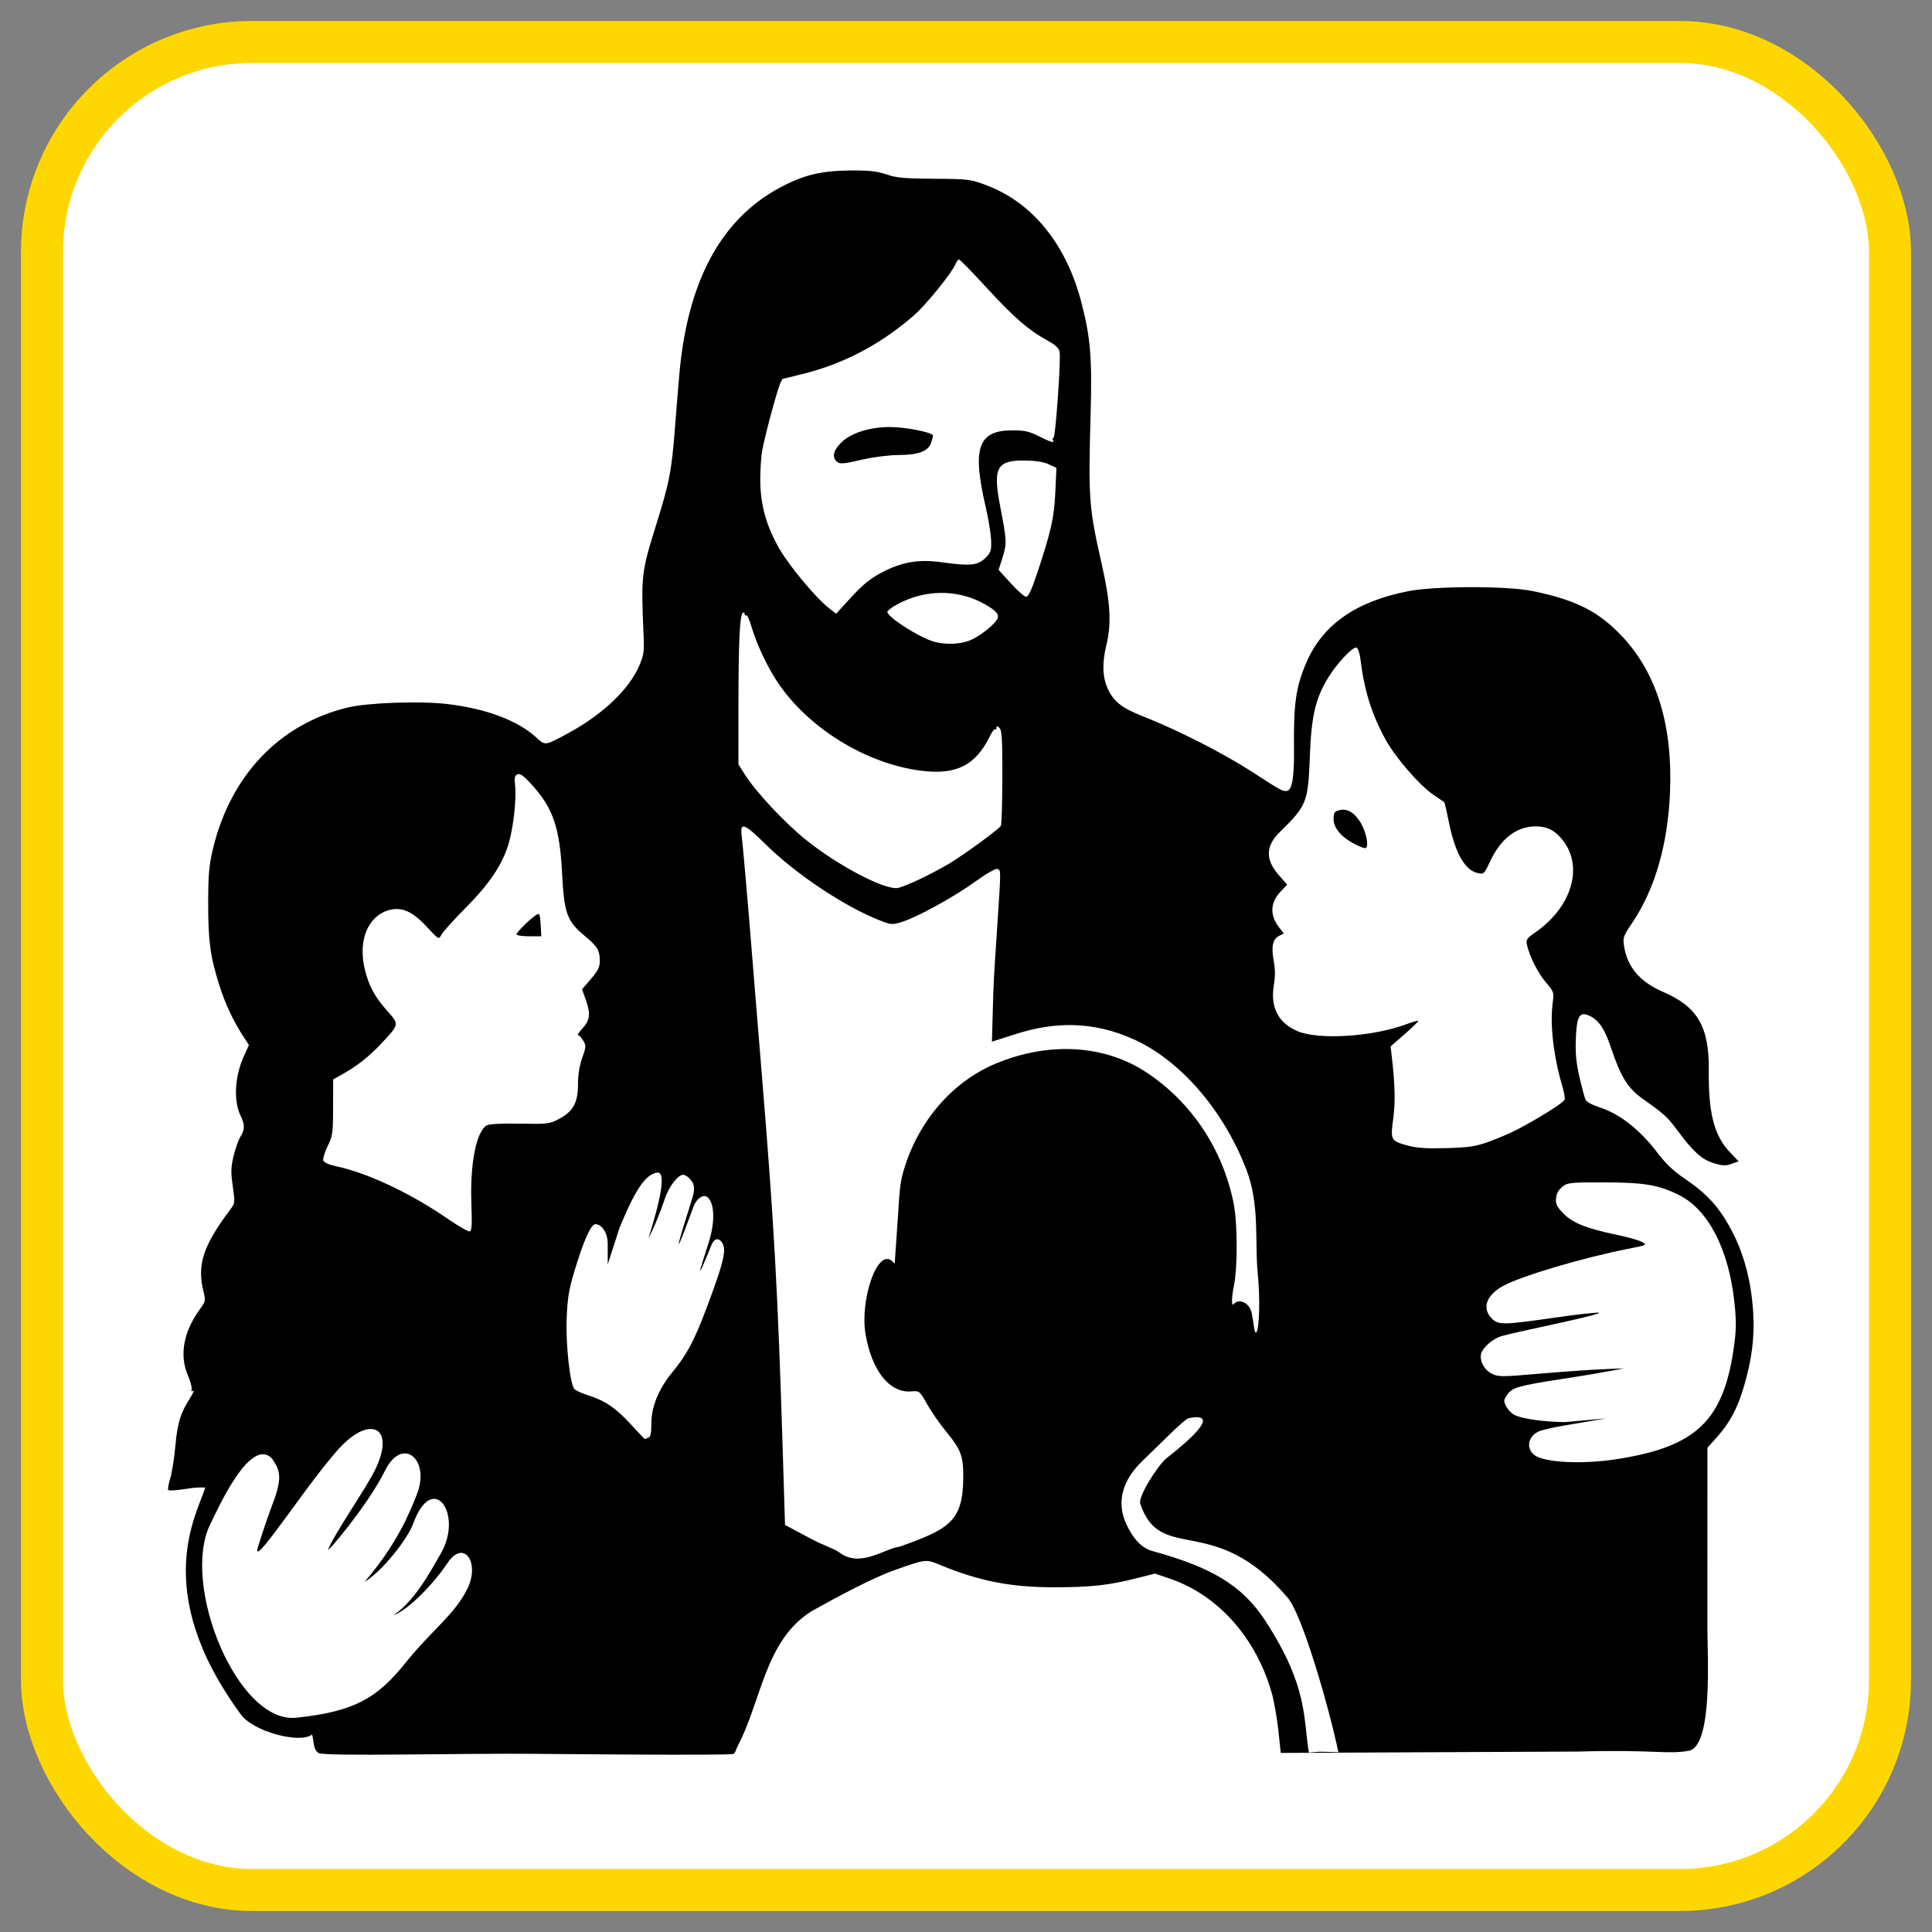 <?xml version="1.0" encoding="UTF-8" standalone="no"?>
<svg version="1.1" xmlns="http://www.w3.org/2000/svg" xmlns:svg="http://www.w3.org/2000/svg" xml:space="preserve"
  width="250mm" height="250mm" viewBox="0 0 230 230">
  <rect x="0" y="0" width="230" height="230" fill="#808080" stroke="none"/>
  <g>
    <rect x="5" y="5" width="220" height="220" fill="white" rx="25" ry="25" stroke="gold" stroke-width="5" />  
  </g>
  <g transform="translate(20,20) scale(0.9)">
    <path style="fill: black; fill-rule: evenodd; stroke-width: 1"
      d="m 75.349,208.748 c -0.18,0.339 -0.245,0.773 -0.526,1.025 -0.281,0.252 -26.031,-0.006 -26.031,-0.006 -10.272,-0.095 -28.184,0.387 -28.898,-0.121 -0.714,-0.508 -0.574,-1.534 -0.836,-2.434 -1.53,1.24 -7.705,-0.321 -9.414,-2.647 -12.192,-16.601 -5.596,-26.798 -4.721,-30.033 -0.962,-0.003 -1.256,-0.011 -2.484,0.181 -1.228,0.192 -2.307,0.269 -2.398,0.17 -0.091,-0.099 0.024,-0.797 0.255,-1.551 0.231,-0.754 0.533,-2.651 0.671,-4.216 0.27,-3.066 0.668,-4.386 1.917,-6.353 0.439,-0.692 0.647,-1.157 0.462,-1.033 -0.224,0.15 -0.296,0.094 -0.216,-0.168 0.067,-0.217 -0.169,-1.081 -0.524,-1.921 -1.115,-2.638 -0.547,-5.711 1.601,-8.669 0.764,-1.051 0.785,-1.153 0.49,-2.349 -0.876,-3.55 -0.071,-6.03 3.51,-10.811 0.666,-0.89 0.671,-0.926 0.361,-3.126 -0.267,-1.903 -0.251,-2.488 0.116,-4.032 0.236,-0.993 0.65,-2.144 0.921,-2.558 0.573,-0.875 0.571,-1.558 -0.006,-2.742 -0.962,-1.972 -0.77,-5.261 0.464,-7.936 l 0.645,-1.399 -0.754,-1.159 c -1.318,-2.026 -2.345,-4.214 -3.143,-6.701 -1.212,-3.778 -1.505,-5.921 -1.495,-10.942 0.008,-3.81 0.108,-4.962 0.618,-7.105 2.324,-9.762 8.825,-16.585 17.866,-18.753 2.622,-0.629 9.445,-0.873 13.028,-0.467 5.141,0.583 9.366,2.153 11.853,4.405 1.262,1.142 1.129,1.159 4.276,-0.548 4.512,-2.447 8.009,-5.758 9.346,-8.851 0.665,-1.537 0.705,-1.845 0.59,-4.492 -0.325,-7.445 -0.263,-7.976 1.637,-14.069 1.819,-5.834 2.091,-7.245 2.547,-13.216 0.155,-2.032 0.406,-5.102 0.558,-6.821 1.082,-12.248 5.452,-20.424 13.157,-24.622 3.165,-1.724 5.491,-2.306 9.375,-2.345 2.584,-0.026 3.613,0.083 4.853,0.515 1.299,0.453 2.397,0.553 6.296,0.576 4.499,0.026 4.826,0.066 6.926,0.853 6.116,2.292 10.604,7.837 12.591,15.555 1.191,4.625 1.409,7.267 1.207,14.584 -0.314,11.346 -0.231,12.483 1.445,19.871 1.176,5.184 1.338,7.949 0.634,10.836 -0.571,2.343 -0.518,4.177 0.165,5.705 0.77,1.722 1.858,2.59 4.613,3.676 4.667,1.84 10.512,4.812 14.522,7.382 2.125,1.362 3.791,2.513 4.249,2.513 0.501,0 1.34,0.458 1.272,-5.646 -0.066,-5.95 0.267,-8.211 1.688,-11.453 2.16,-4.928 6.561,-7.983 13.43,-9.323 3.607,-0.703 13.11,-0.708 16.48,-0.009 5.756,1.196 8.71,2.696 11.823,6.005 4.565,4.853 6.69,11.785 6.317,20.605 -0.296,6.982 -2.009,12.869 -5.046,17.34 -1.109,1.633 -1.198,1.883 -1.043,2.936 0.417,2.829 2.082,4.794 5.2,6.141 4.547,1.964 6.081,4.612 6.019,10.39 -0.061,5.661 0.712,8.63 2.821,10.838 l 1.122,1.175 -0.947,0.339 c -0.775,0.277 -1.209,0.256 -2.397,-0.118 -1.559,-0.491 -2.681,-1.519 -4.851,-4.446 -1.232,-1.662 -1.653,-2.042 -4.459,-4.025 -1.988,-1.405 -2.939,-2.923 -4.201,-6.71 -0.86,-2.582 -1.651,-3.747 -2.93,-4.322 -1.265,-0.568 -1.639,0.1 -1.748,3.123 -0.068,1.9 0.051,3.129 0.489,5.035 0.319,1.387 0.684,2.736 0.811,2.998 0.127,0.262 0.911,0.689 1.741,0.948 2.732,0.853 5.436,2.97 7.809,6.111 1.015,1.344 2.094,2.368 3.488,3.307 2.53,1.706 4.028,3.191 5.354,5.306 2.252,3.592 3.459,7.571 3.768,12.414 0.206,3.238 -0.166,6.232 -1.218,9.807 -0.863,2.931 -1.872,4.818 -3.613,6.757 l -1.219,1.358 -0.002,12 -0.002,12 c -5.8e-4,3.474 0.73,15.228 -2.369,16.068 -2.947,0.548 -4.647,-0.176 -14.682,0.12 l -19.691,0.09 -19.691,0.09 -0.323,-3.009 c -0.178,-1.655 -0.567,-3.867 -0.866,-4.916 -2.081,-7.308 -7.121,-12.966 -13.469,-15.123 l -1.986,-0.675 -2.417,0.614 c -3.673,0.933 -6.099,1.198 -10.948,1.198 -5.702,0 -9.858,-0.813 -14.998,-2.933 -1.967,-0.811 -1.885,-0.821 -6.151,0.69 -2.849,1.009 -7.633,3.57 -10.922,5.418 -6.194,3.904 -6.589,11.845 -9.763,17.833 z m 72.773,-19.614 c -9.775,-11.514 -16.813,-4.342 -19.526,-12.475 -0.3,-0.898 2.338,-5.093 3.513,-6.015 8.353,-6.556 3.313,-5.345 2.897,-5.266 -0.586,0.112 -3.808,3.445 -6.07,5.603 -2.746,2.619 -3.499,5.527 -2.175,8.405 0.891,1.938 2.073,3.174 3.376,3.533 7.805,2.146 11.932,4.499 15.033,9.277 5.671,8.737 4.97,12.819 5.742,17.405 1.641,-0.145 0.788,-0.13 3.9,-0.057 -1.27,-6.027 -4.765,-18.142 -6.691,-20.41 z m -51.421,-6.743 c 6.669,-2.366 8.479,-3.373 8.493,-9.296 0.007,-2.753 -0.315,-3.591 -2.309,-6.011 -0.796,-0.967 -1.903,-2.565 -2.461,-3.553 -1.007,-1.783 -1.02,-1.795 -2.103,-1.704 -2.871,0.241 -5.244,-2.745 -6.061,-7.623 -0.736,-4.398 1.536,-11.436 3.553,-9.59 l 0.313,0.286 0.403,-5.859 c 0.248,-3.609 0.244,-4.67 0.82,-6.579 1.948,-6.459 6.459,-11.647 12.19,-14.018 7.062,-2.922 14.429,-2.463 19.977,1.246 5.908,3.948 10.002,10.115 11.435,17.221 0.528,2.617 0.55,8.517 0.041,10.966 -0.357,1.716 -0.285,2.692 -0.066,2.432 0.717,-0.852 2.156,-0.247 2.437,1.215 0.33,1.715 0.331,2.795 0.612,2.455 0.343,-0.416 0.536,-4.06 0.168,-7.797 -0.41,-4.161 0.298,-9.01 -1.489,-13.665 -3.098,-8.068 -8.888,-14.546 -14.88,-17.249 -5.457,-2.462 -10.51,-2.347 -15.627,-0.714 l -3.163,1.01 0.183,-6.472 c 0.056,-1.999 0.352,-6.188 0.558,-9.315 0.464,-7.012 0.464,-6.868 -0.007,-7.063 -0.223,-0.092 -1.476,0.624 -2.951,1.687 -2.824,2.035 -7.592,4.659 -9.668,5.319 -1.226,0.39 -1.443,0.382 -2.715,-0.104 -4.698,-1.793 -11.279,-6.153 -15.335,-10.16 -2.774,-2.741 -3.395,-2.982 -3.176,-1.231 0.169,1.348 0.796,8.502 1.311,14.962 0.224,2.814 0.871,10.743 1.436,17.621 1.534,18.662 2.046,27.892 2.672,48.162 l 0.325,10.521 3.424,1.823 c 1.883,1.003 3.051,1.275 3.772,1.822 2.776,2.104 6.116,-0.593 7.889,-0.747 z M 191.412,170.82 c 10.87,-1.643 14.468,-5.153 15.792,-15.409 0.242,-1.872 0.239,-3.072 -0.01,-5.4 -0.745,-6.942 -3.431,-12.177 -7.243,-14.115 -2.701,-1.373 -4.617,-1.706 -9.883,-1.718 -4.574,-0.011 -4.948,0.028 -5.64,0.585 -0.494,0.398 -0.769,0.904 -0.825,1.517 -0.07,0.763 0.096,1.106 0.966,2.003 1.217,1.254 3.065,1.995 7.035,2.821 1.469,0.305 2.99,0.737 3.38,0.958 0.686,0.39 0.631,0.418 -1.753,0.885 -6.016,1.179 -14.179,3.597 -16.627,4.926 -2.177,1.181 -2.816,2.879 -1.586,4.212 0.917,0.993 1.424,0.991 8.624,-0.046 2.717,-0.391 5.255,-0.671 5.64,-0.623 0.385,0.048 -2.14,0.699 -5.611,1.446 -3.471,0.747 -6.743,1.487 -7.271,1.645 -1.123,0.336 -2.45,1.465 -2.692,2.288 -0.27,0.923 0.364,2.156 1.378,2.677 0.864,0.444 1.285,0.445 6.206,0.019 2.904,-0.251 6.637,-0.516 8.296,-0.588 l 3.017,-0.131 -1.967,0.378 c -1.082,0.208 -3.797,0.659 -6.033,1.002 -5.93,0.909 -6.806,1.156 -7.447,2.094 -0.501,0.733 -0.512,0.854 -0.145,1.563 0.219,0.423 0.69,0.921 1.046,1.107 1.013,0.528 3.806,0.933 6.677,0.97 l 5.474,-0.482 -5.438,0.92 c -1.421,0.24 -2.989,0.587 -3.48,0.809 -1.431,0.648 -1.691,2.303 -0.495,3.152 1.341,0.952 6.226,1.198 10.615,0.535 z M 63.522,167.958 c 0.316,-0.131 0.415,-0.589 0.415,-1.918 2.56e-4,-2.177 0.963,-4.535 2.734,-6.695 1.993,-2.431 2.928,-4.188 4.612,-8.668 2.072,-5.509 2.542,-7.322 2.145,-8.266 -0.383,-0.91 -1.121,-0.984 -1.521,0.007 -3.005,7.453 -0.67,0.761 -0.223,-0.849 0.537,-1.933 0.566,-3.682 0.169,-4.697 -0.705,-1.802 -1.973,-0.413 -2.269,0.33 -0.363,0.909 -4.24,11.705 -0.219,-0.978 0.488,-1.538 0.08,-2.014 -0.315,-2.487 -0.26,-0.311 -0.668,-0.565 -0.907,-0.565 -0.661,0 -1.804,1.452 -2.372,3.011 0,0 -0.937,2.917 -2.211,5.396 0.211,-0.869 2.989,-9.084 1.087,-8.691 -1.406,0.29 -2.702,1.881 -4.926,7.316 l -1.556,4.818 -0.004,-2.734 c -0.002,-1.519 -0.82,-2.579 -1.626,-2.579 -0.605,0 -1.576,2.196 -2.829,6.395 -0.69,2.313 -0.871,3.45 -0.974,6.111 -0.13,3.361 0.43,8.526 1.005,9.276 0.152,0.198 0.945,0.569 1.762,0.825 2.273,0.711 3.733,1.695 5.705,3.848 0.991,1.081 1.824,1.966 1.852,1.966 0.028,0 0.238,-0.078 0.466,-0.173 z M 40.13,136.912 c -0.195,-5.196 0.653,-9.476 2.035,-10.277 0.317,-0.184 2.028,-0.273 4.391,-0.227 3.665,0.07 3.941,0.036 5.182,-0.631 1.869,-1.004 2.492,-2.145 2.492,-4.558 0,-1.277 0.188,-2.453 0.559,-3.504 0.526,-1.489 0.533,-1.624 0.125,-2.299 -0.239,-0.394 -0.54,-0.717 -0.67,-0.717 -0.13,0 0.103,-0.367 0.517,-0.816 1.051,-1.139 1.169,-1.945 0.542,-3.731 l -0.534,-1.522 1.173,-1.359 c 0.941,-1.09 1.173,-1.562 1.173,-2.384 0,-1.417 -0.296,-1.902 -2.066,-3.377 C 52.768,99.606 52.394,98.551 52.124,93.253 51.821,87.308 50.95,84.727 48.22,81.685 47.096,80.433 46.593,80.055 46.244,80.199 c -0.385,0.16 -0.443,0.424 -0.329,1.502 0.194,1.83 -0.252,5.726 -0.892,7.783 -0.859,2.763 -2.501,5.195 -5.658,8.382 -1.59,1.605 -3.037,3.214 -3.215,3.574 -0.321,0.649 -0.34,0.638 -1.943,-1.091 -1.905,-2.054 -3.338,-2.669 -5.051,-2.166 -2.719,0.799 -4.022,4.003 -3.141,7.729 0.534,2.259 1.294,3.674 3.017,5.618 1.568,1.768 1.576,1.723 -0.813,4.277 -1.589,1.699 -3.166,2.95 -5.069,4.021 l -1.305,0.734 -0.007,3.675 c -0.007,3.448 -0.051,3.767 -0.725,5.155 -0.395,0.814 -0.65,1.67 -0.567,1.903 0.087,0.247 0.772,0.554 1.636,0.735 4.203,0.881 9.913,3.574 14.969,7.062 1.356,0.936 2.611,1.641 2.789,1.567 0.242,-0.1 0.289,-1.038 0.187,-3.749 z m 5.969,-35.549 c 0,-0.28 1.938,-2.17 2.665,-2.599 0.377,-0.223 0.447,-0.049 0.525,1.303 l 0.09,1.56 -1.64,-3.8e-4 c -0.902,-2.1e-4 -1.64,-0.118 -1.64,-0.262 z m 128.669,27.418 c 1.154,-0.42 2.807,-1.131 3.673,-1.58 2.24,-1.161 6.328,-3.584 6.328,-4.055 0,-0.219 -0.098,-0.92 -0.412,-1.966 -0.695,-2.314 -1.699,-7.135 -1.182,-10.874 0.172,-1.243 0.131,-1.357 -0.923,-2.596 -1.058,-1.244 -2.15,-3.416 -2.501,-4.977 -0.147,-0.652 -0.011,-0.847 1.154,-1.657 4.739,-3.295 6.334,-8.549 3.661,-12.062 -1.041,-1.368 -2.068,-1.915 -3.62,-1.928 -2.528,-0.021 -4.658,1.611 -6.077,4.658 -0.762,1.635 -0.824,1.694 -1.614,1.523 -1.718,-0.372 -3.004,-2.649 -3.84,-6.802 -0.278,-1.381 -0.545,-2.54 -0.592,-2.575 -0.048,-0.035 -0.696,-0.478 -1.441,-0.984 -1.85,-1.257 -5.036,-4.937 -6.334,-7.315 -1.855,-3.398 -2.812,-6.473 -3.324,-10.676 -0.089,-0.729 -0.321,-1.391 -0.517,-1.473 -0.452,-0.188 -2.57,2.06 -3.74,3.968 -1.682,2.744 -2.226,5.065 -2.425,10.34 -0.232,6.174 -0.394,6.582 -3.998,10.11 -1.881,1.841 -1.909,3.643 -0.089,5.7 l 1.091,1.234 -0.867,0.91 c -1.39,1.46 -1.463,3.126 -0.207,4.743 l 0.629,0.81 -0.64,0.316 c -0.836,0.413 -1.049,1.434 -0.696,3.338 0.199,1.073 0.205,2.019 0.021,3.1 -0.508,2.978 0.543,5.057 3.114,6.161 2.781,1.194 9.949,0.746 14.358,-0.898 0.837,-0.312 1.565,-0.521 1.618,-0.463 0.053,0.057 -0.748,0.843 -1.78,1.746 l -1.876,1.642 0.168,1.452 c 0.423,3.66 0.472,5.931 0.175,8.128 -0.38,2.814 -0.322,2.919 1.952,3.54 1.138,0.311 2.554,0.401 5.115,0.327 2.987,-0.086 3.87,-0.222 5.64,-0.866 z M 156.85,89.365 c -1.704,-0.914 -2.675,-2.093 -2.675,-3.247 0,-0.809 0.114,-0.998 0.693,-1.156 1.047,-0.285 1.959,0.199 2.792,1.483 0.852,1.313 1.28,3.526 0.682,3.526 -0.199,-1.29e-4 -0.871,-0.273 -1.492,-0.606 z m -57.419,4.711 c 1.182,-0.56 2.916,-1.476 3.854,-2.035 1.932,-1.15 6.59,-4.552 6.882,-5.026 0.106,-0.172 0.195,-3.078 0.197,-6.459 0.003,-5.121 -0.062,-6.206 -0.389,-6.501 -0.315,-0.283 -0.393,-0.281 -0.393,0.013 0,0.202 -0.075,0.285 -0.168,0.184 -0.092,-0.1 -0.4,0.294 -0.684,0.876 -1.913,3.923 -4.491,5.204 -9.221,4.583 C 92.224,78.756 84.564,73.987 80.567,67.919 c -1.359,-2.064 -2.747,-5.04 -3.396,-7.279 -0.258,-0.892 -0.567,-1.556 -0.687,-1.475 -0.12,0.08 -0.218,0.003 -0.218,-0.172 0,-0.175 -0.103,-0.249 -0.228,-0.165 -0.405,0.271 -0.577,3.833 -0.581,12.031 l -0.003,8.029 0.856,1.35 c 1.46,2.303 5.21,6.314 8.043,8.604 4.26,3.443 10.482,6.703 12.193,6.389 0.405,-0.074 1.704,-0.594 2.886,-1.154 z M 105.927,62.542 c 1.474,-0.545 3.762,-2.403 3.859,-3.134 0.053,-0.399 -0.26,-0.776 -1.1,-1.323 -3.654,-2.381 -8.322,-2.513 -12.268,-0.346 -0.696,0.382 -1.265,0.819 -1.265,0.972 0,0.655 3.789,3.134 5.902,3.861 1.442,0.496 3.482,0.483 4.872,-0.03 z M 94.366,53.528 c 2.656,-1.404 4.893,-1.801 7.846,-1.39 3.854,0.535 4.866,0.447 5.856,-0.512 0.779,-0.755 0.853,-0.967 0.814,-2.345 -0.023,-0.833 -0.354,-2.857 -0.734,-4.499 -1.8,-7.77 -0.994,-10.073 3.531,-10.082 1.601,-0.003 2.254,0.142 3.507,0.776 1.632,0.826 2.135,0.959 1.87,0.496 -0.089,-0.156 -0.053,-0.284 0.08,-0.284 0.254,0 0.975,-10.159 0.806,-11.346 -0.073,-0.514 -0.508,-0.915 -1.714,-1.581 -2.465,-1.362 -4.364,-3.02 -8.029,-7.014 -1.842,-2.007 -3.446,-3.649 -3.565,-3.649 -0.118,0 -0.34,0.298 -0.493,0.661 -0.496,1.179 -3.94,5.414 -5.5,6.764 -4.623,3.999 -9.648,6.575 -15.423,7.905 -1.298,0.299 -2.243,0.555 -2.099,0.569 0.169,0.016 0.166,0.1 -0.008,0.234 -0.265,0.205 -1.93,6.231 -2.491,9.016 -0.157,0.78 -0.283,2.582 -0.279,4.006 0.008,3.326 0.84,6.264 2.62,9.263 1.374,2.315 4.737,6.331 6.407,7.652 l 1.003,0.793 2.014,-2.196 c 1.491,-1.626 2.525,-2.467 3.981,-3.237 z M 88.385,38.756 c -0.551,-0.597 -0.342,-1.412 0.614,-2.389 1.263,-1.29 3.756,-2.102 6.457,-2.102 2.152,0 5.73,0.712 5.73,1.141 0,0.134 -0.117,0.577 -0.261,0.986 -0.378,1.076 -1.707,1.567 -4.256,1.572 -1.195,0.003 -3.282,0.258 -4.639,0.568 -2.879,0.658 -3.224,0.68 -3.646,0.223 z M 114.901,53.805 c 1.896,-5.679 2.321,-7.562 2.472,-10.942 l 0.143,-3.197 -1.017,-0.476 c -0.657,-0.307 -1.776,-0.484 -3.16,-0.498 -3.722,-0.038 -4.25,0.939 -3.265,6.046 0.882,4.574 0.899,4.918 0.323,6.75 l -0.527,1.677 1.618,1.776 c 0.89,0.977 1.802,1.776 2.028,1.776 0.283,0 0.714,-0.907 1.383,-2.913 z M 5.583,179.415 c 1.024,-2.1 5.331,-11.722 8.187,-8.688 1.184,1.71 1.372,2.655 -0.162,6.607 -0.479,1.234 -1.7,4.967 -1.774,5.296 -0.604,2.685 7.454,-9.914 11.246,-13.72 3.88,-3.895 7.012,-2.189 4.287,3.344 -1.22,2.477 -5.22,8.158 -6.192,10.489 -0.261,0.626 5.252,-5.826 7.532,-10.436 2.28,-4.61 6,-1.516 4.241,3.058 -1.064,2.766 -2.792,6.806 -6.932,11.643 2.206,-1.287 5.638,-5.558 6.425,-7.711 2.561,-7.006 6.651,-1.31 3.672,3.925 -1.685,2.962 -3.588,6.378 -6.307,8.226 2.125,-0.782 5.447,-4.343 7.156,-6.907 2.163,-3.245 4.351,-0.072 2.638,3.389 -1.713,3.461 -4.559,5.304 -8.237,9.862 -3.678,4.558 -6.632,6.389 -14.407,7.199 -7.775,0.81 -15.276,-17.579 -11.375,-25.576 z" />
  </g>
</svg>
